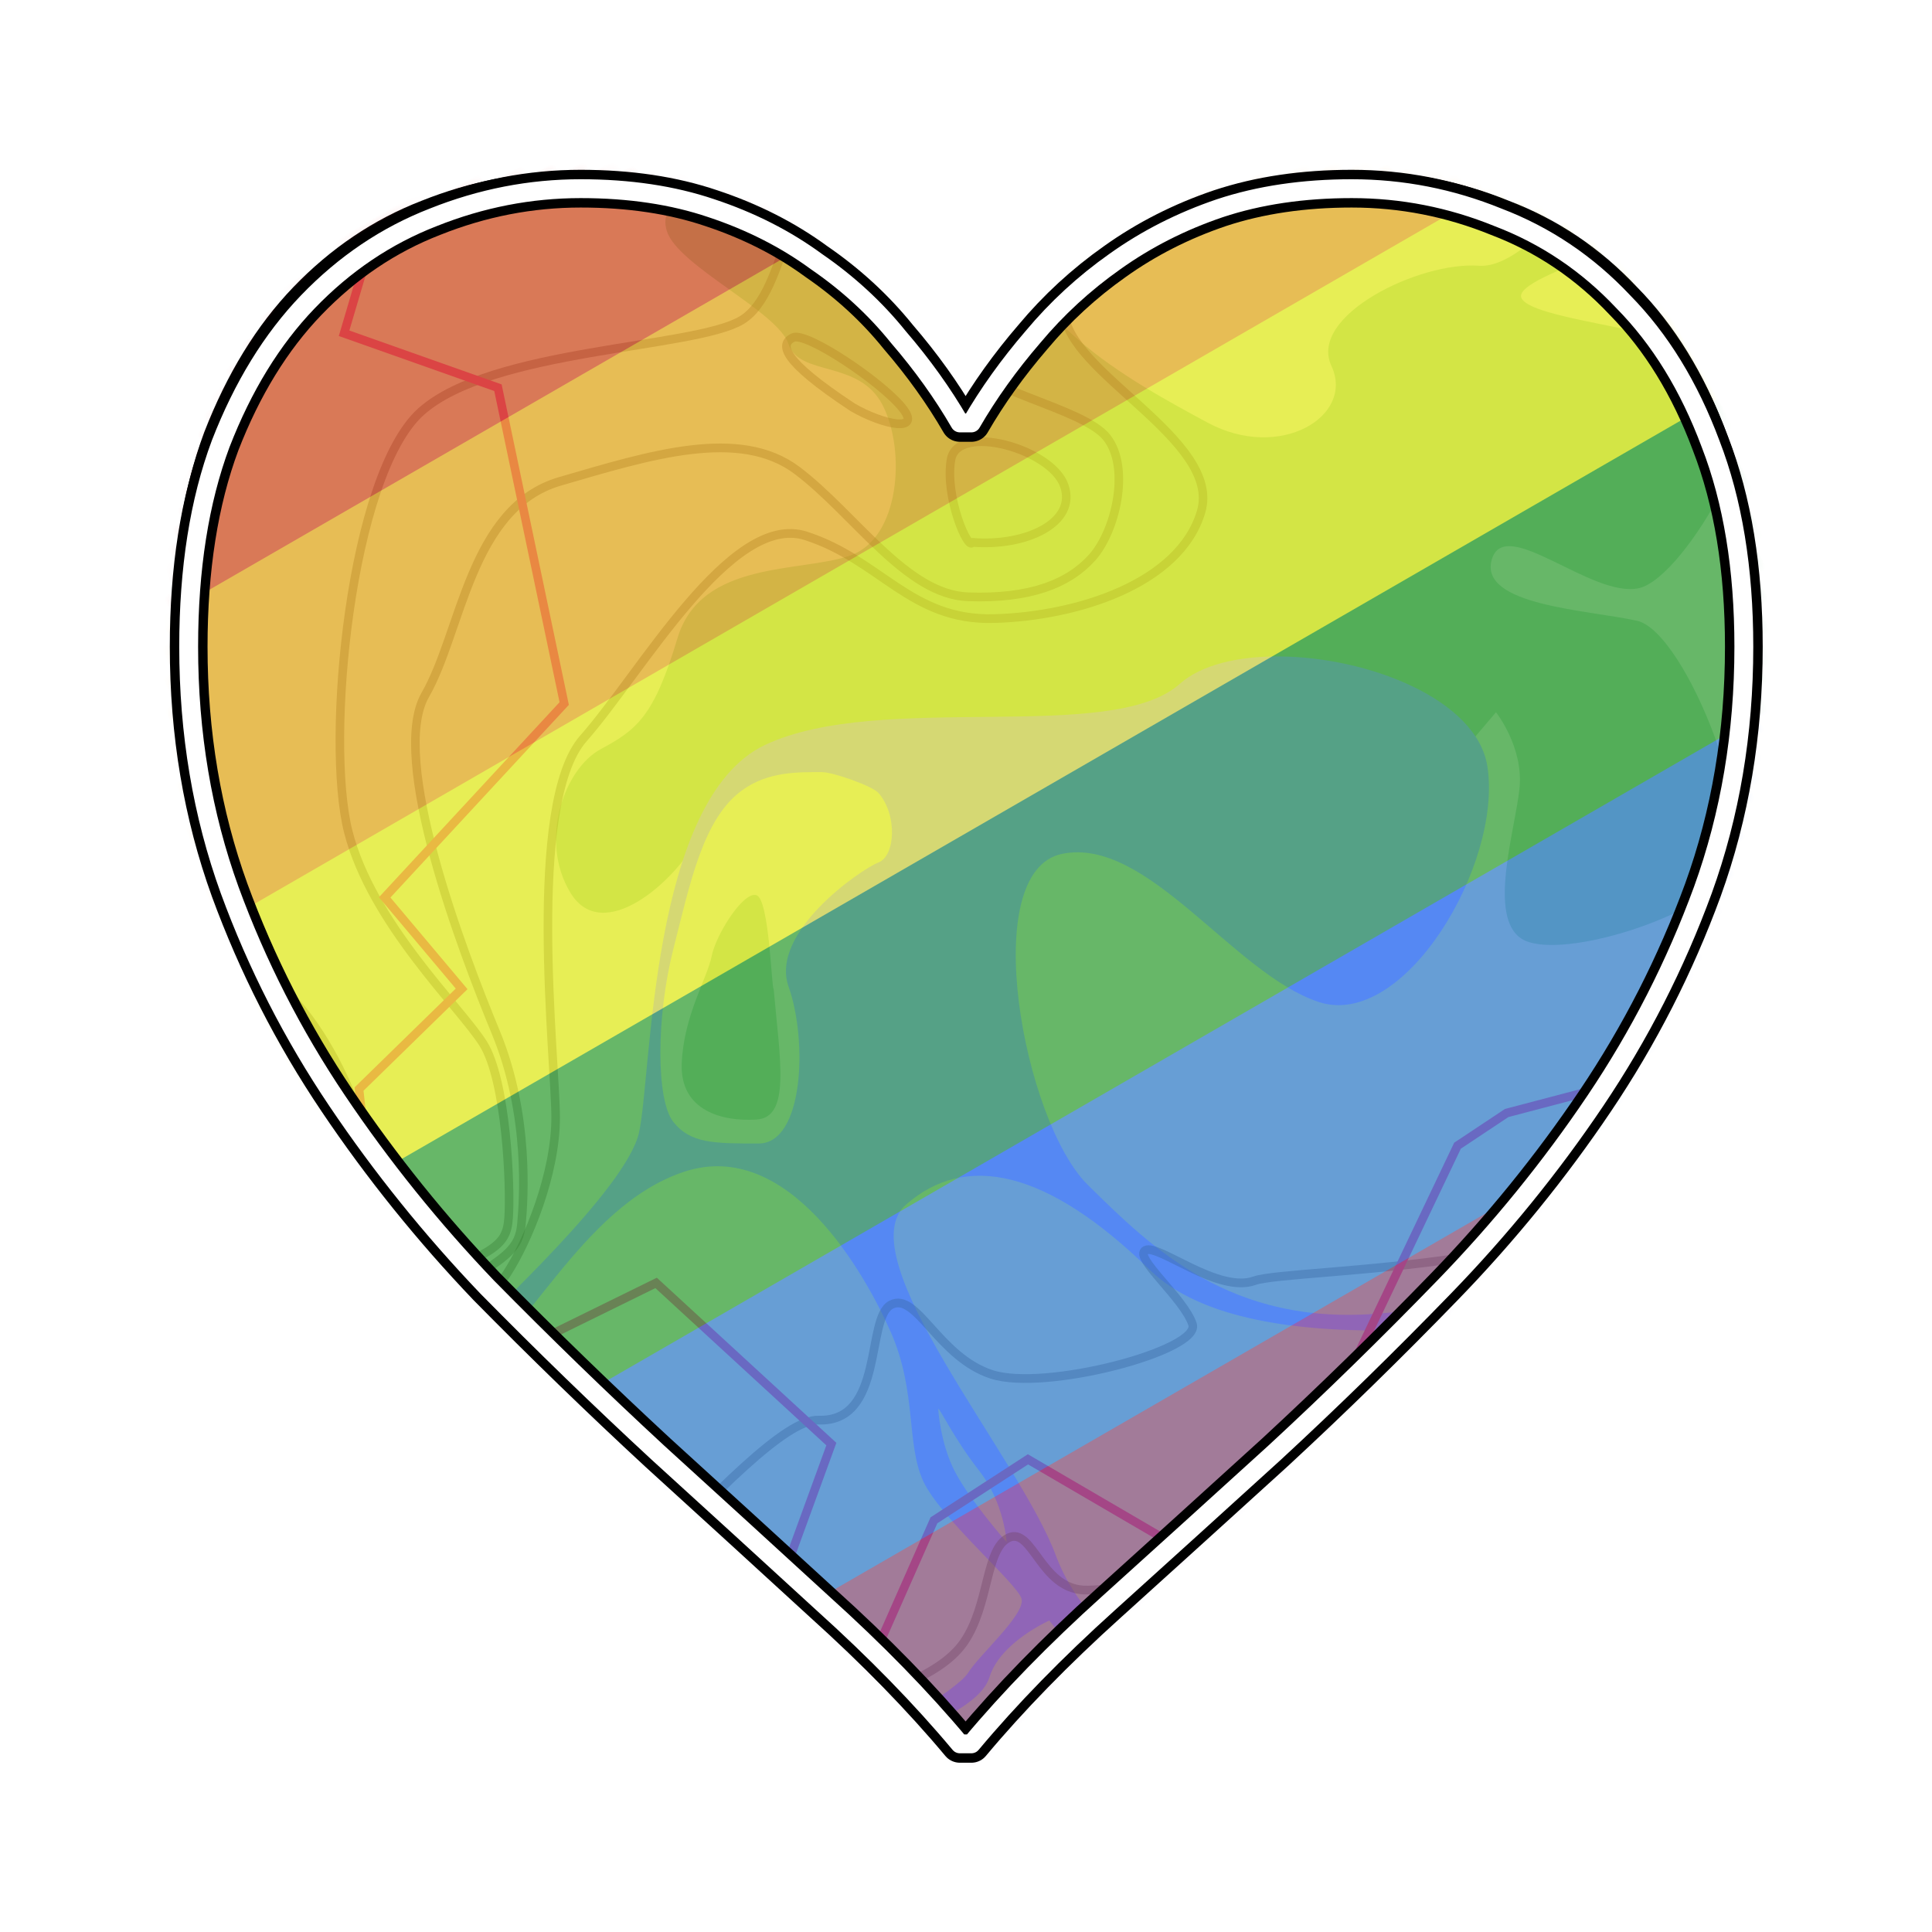 <?xml version="1.0" encoding="UTF-8" standalone="no"?>
<!-- Created with Inkscape (http://www.inkscape.org/) -->

<svg
   width="256"
   height="256"
   viewBox="0 0 256 256"
   version="1.1"
   id="svg1"
   inkscape:version="1.3.2 (091e20e, 2023-11-25, custom)"
   sodipodi:docname="osmheart_lgbtq.svg"
   xmlns:inkscape="http://www.inkscape.org/namespaces/inkscape"
   xmlns:sodipodi="http://sodipodi.sourceforge.net/DTD/sodipodi-0.dtd"
   xmlns="http://www.w3.org/2000/svg"
   xmlns:svg="http://www.w3.org/2000/svg"
   xmlns:rdf="http://www.w3.org/1999/02/22-rdf-syntax-ns#"
   xmlns:cc="http://creativecommons.org/ns#">
  <sodipodi:namedview
     id="namedview1"
     pagecolor="#505050"
     bordercolor="#eeeeee"
     borderopacity="1"
     inkscape:showpageshadow="0"
     inkscape:pageopacity="0"
     inkscape:pagecheckerboard="true"
     inkscape:deskcolor="#505050"
     inkscape:document-units="px"
     showgrid="true"
     inkscape:zoom="3.2013155"
     inkscape:cx="149.78218"
     inkscape:cy="95.42952"
     inkscape:current-layer="layer1">
    <inkscape:grid
       id="grid1"
       units="px"
       originx="0"
       originy="0"
       spacingx="1"
       spacingy="1"
       empcolor="#0099e5"
       empopacity="0.302"
       color="#0099e5"
       opacity="0.149"
       empspacing="16"
       dotted="false"
       gridanglex="30"
       gridanglez="30"
       visible="true"
       snapvisiblegridlinesonly="false" />
  </sodipodi:namedview>
  <defs
     id="defs1">
    <clipPath
       clipPathUnits="userSpaceOnUse"
       id="clipPath5466">
      <path
         style="fill:#ceeeab;fill-opacity:1;stroke:none"
         d="m 9,12.25 c 0,0 7.5,13 11.75,27.75 C 25,54.75 27,65.5 27,65.5 c 0,0 -5.5,12.75 -8.25,24.75 -2.75,12 -5.75,23 -5.75,23 0,0 5.75,16 9.25,30 3.5,14 3.75,24.25 3.75,24.25 0,0 -4,10.25 -7.5,24.25 -3.5,14 -5,30.75 -5,30.75 0,0 9.25,-2 28.5,1.25 19.25,3.25 32.25,6 32.25,6 0,0 12.75,-2.75 24,-6.25 11.25,-3.5 16.25,-6.5 16.25,-6.5 0,0 5.5,0.5 22.5,6.25 17,5.75 29.25,8.5 29.25,8.5 0,0 13,-2.75 26,-5.75 13,-3 26.5,-8 26.5,-8 0,0 -0.75,-5 4.25,-24.5 5,-19.5 8.75,-28 8.75,-28 0,0 -0.5,-4.5 -3.75,-19.75 C 224.75,130.5 218,116 218,116 c 0,0 1.75,-10.5 6.75,-23.75 C 229.75,79 235,65.5 235,65.5 c 0,0 -4.75,-15.25 -7.5,-29.75 C 224.75,21.25 219.25,10 219.25,10 c 0,0 -24.25,9 -31.75,10.5 -7.5,1.5 -21,5.25 -21,5.25 0,0 -9.75,-4.25 -22,-8.5 -12.25,-4.25 -29.75,-5.5 -29.75,-5.5 0,0 -3.25,3.5 -22,8 -18.75,4.5 -27.5,5.75 -27.5,5.75 0,0 -18.5,-9 -31.5,-11.5 -13,-2.5 -24,-2 -24.75,-1.75 z"
         id="path5468" />
    </clipPath>
    <clipPath
       clipPathUnits="userSpaceOnUse"
       id="clipPath5383">
      <path
         style="fill:#ceeeab;fill-opacity:1;stroke:none"
         d="m 9,12.25 c 0,0 7.5,13 11.75,27.75 C 25,54.75 27,65.5 27,65.5 c 0,0 -5.5,12.75 -8.25,24.75 -2.75,12 -5.75,23 -5.75,23 0,0 5.75,16 9.25,30 3.5,14 3.75,24.25 3.75,24.25 0,0 -4,10.25 -7.5,24.25 -3.5,14 -5,30.75 -5,30.75 0,0 9.25,-2 28.5,1.25 19.25,3.25 32.25,6 32.25,6 0,0 12.75,-2.75 24,-6.25 11.25,-3.5 16.25,-6.5 16.25,-6.5 0,0 5.5,0.5 22.5,6.25 17,5.75 29.25,8.5 29.25,8.5 0,0 13,-2.75 26,-5.75 13,-3 26.5,-8 26.5,-8 0,0 -0.75,-5 4.25,-24.5 5,-19.5 8.75,-28 8.75,-28 0,0 -0.5,-4.5 -3.75,-19.75 C 224.75,130.5 218,116 218,116 c 0,0 1.75,-10.5 6.75,-23.75 C 229.75,79 235,65.5 235,65.5 c 0,0 -4.75,-15.25 -7.5,-29.75 C 224.75,21.25 219.25,10 219.25,10 c 0,0 -24.25,9 -31.75,10.5 -7.5,1.5 -21,5.25 -21,5.25 0,0 -9.75,-4.25 -22,-8.5 -12.25,-4.25 -29.75,-5.5 -29.75,-5.5 0,0 -3.25,3.5 -22,8 -18.75,4.5 -27.5,5.75 -27.5,5.75 0,0 -18.5,-9 -31.5,-11.5 -13,-2.5 -24,-2 -24.75,-1.75 z"
         id="path5385" />
    </clipPath>
    <clipPath
       clipPathUnits="userSpaceOnUse"
       id="clipPath5426">
      <path
         style="fill:#ceeeab;fill-opacity:1;stroke:none"
         d="m 9,12.25 c 0,0 7.5,13 11.75,27.75 C 25,54.75 27,65.5 27,65.5 c 0,0 -5.5,12.75 -8.25,24.75 -2.75,12 -5.75,23 -5.75,23 0,0 5.75,16 9.25,30 3.5,14 3.75,24.25 3.75,24.25 0,0 -4,10.25 -7.5,24.25 -3.5,14 -5,30.75 -5,30.75 0,0 9.25,-2 28.5,1.25 19.25,3.25 32.25,6 32.25,6 0,0 12.75,-2.75 24,-6.25 11.25,-3.5 16.25,-6.5 16.25,-6.5 0,0 5.5,0.5 22.5,6.25 17,5.75 29.25,8.5 29.25,8.5 0,0 13,-2.75 26,-5.75 13,-3 26.5,-8 26.5,-8 0,0 -0.75,-5 4.25,-24.5 5,-19.5 8.75,-28 8.75,-28 0,0 -0.5,-4.5 -3.75,-19.75 C 224.75,130.5 218,116 218,116 c 0,0 1.75,-10.5 6.75,-23.75 C 229.75,79 235,65.5 235,65.5 c 0,0 -4.75,-15.25 -7.5,-29.75 C 224.75,21.25 219.25,10 219.25,10 c 0,0 -24.25,9 -31.75,10.5 -7.5,1.5 -21,5.25 -21,5.25 0,0 -9.75,-4.25 -22,-8.5 -12.25,-4.25 -29.75,-5.5 -29.75,-5.5 0,0 -3.25,3.5 -22,8 -18.75,4.5 -27.5,5.75 -27.5,5.75 0,0 -18.5,-9 -31.5,-11.5 -13,-2.5 -24,-2 -24.75,-1.75 z"
         id="path5428" />
    </clipPath>
    <clipPath
       clipPathUnits="userSpaceOnUse"
       id="clipPath8">
      <path
         d="m 173.125,37 q 8.845,0 17.091,3.351 8.395,3.198 14.692,9.9 6.446,6.549 10.194,16.601 3.898,10.052 3.898,23.759 0,15.23 -4.797,28.48 -4.797,13.098 -12.593,24.673 -7.796,11.575 -17.69,21.779 -9.745,10.052 -19.789,19.342 -10.045,9.138 -19.489,17.667 -9.295,8.377 -16.041,16.449 h -1.349 q -6.746,-8.072 -16.041,-16.449 -9.295,-8.529 -19.339,-17.667 -10.044,-9.29 -19.939,-19.342 -9.745,-10.204 -17.54,-21.779 -7.796,-11.575 -12.593,-24.673 -4.797,-13.25 -4.797,-28.48 0,-13.707 3.748,-23.759 Q 44.646,56.799 50.942,50.25 57.389,43.549 65.634,40.351 74.03,37 82.875,37 q 8.545,0 15.292,2.284 6.896,2.285 12.293,6.244 5.547,3.808 9.595,8.833 4.198,4.874 7.196,10.052 h 1.349 q 2.998,-5.178 7.196,-10.052 4.198,-5.026 9.595,-8.833 5.547,-3.96 12.293,-6.244 Q 164.58,37 173.125,37 Z"
         id="path8"
         style="font-size:173.333px;font-family:'Nirmala UI';-inkscape-font-specification:'Nirmala UI';fill-rule:evenodd;stroke-width:1.648;stroke-linejoin:round"
         aria-label="♥" />
    </clipPath>
    <filter
       inkscape:collect="always"
       style="color-interpolation-filters:sRGB"
       id="filter8"
       x="-0.108"
       y="-0.108"
       width="1.216"
       height="1.216">
      <feGaussianBlur
         inkscape:collect="always"
         stdDeviation="9.36"
         id="feGaussianBlur8" />
    </filter>
    <filter
       inkscape:collect="always"
       style="color-interpolation-filters:sRGB"
       id="filter1"
       x="-0.087"
       y="-0.087"
       width="1.174"
       height="1.174">
      <feGaussianBlur
         inkscape:collect="always"
         stdDeviation="6.44"
         id="feGaussianBlur1" />
    </filter>
    <mask
       maskUnits="userSpaceOnUse"
       id="mask1">
      <path
         d="m 112.112,36.921 q 4.746,2.74 8.132,7.092 3.514,4.317 4.817,9.863 1.43,5.511 0.327,12.066 -1.023,6.601 -5.269,13.956 -4.718,8.172 -11.397,13.796 -6.632,5.542 -14.401,9.338 -7.769,3.796 -16.239,6.206 -8.343,2.375 -16.611,4.248 -8.221,1.792 -15.931,3.442 -7.582,1.615 -13.703,3.856 l -0.724,-0.418 Q 29.995,113.946 27.602,106.571 25.257,99.115 22.698,91.1 20.187,83.004 17.991,74.545 15.924,66.05 15.327,57.425 14.729,48.799 16.213,40.284 17.744,31.688 22.462,23.516 26.708,16.161 31.833,11.929 37.039,7.742 42.446,6.179 q 5.535,-1.599 10.95,-0.76 5.543,0.803 10.289,3.543 4.585,2.647 7.497,5.963 2.993,3.362 4.662,7.159 1.797,3.761 2.412,7.712 0.743,3.916 0.747,7.623 l 0.724,0.418 q 3.213,-1.85 6.975,-3.164 3.809,-1.396 7.885,-1.767 4.203,-0.406 8.531,0.458 4.408,0.911 8.993,3.558 z"
         id="path1"
         style="font-size:173.333px;font-family:'Nirmala UI';-inkscape-font-specification:'Nirmala UI';fill:#ffffff;fill-opacity:1;fill-rule:evenodd;stroke-width:1.021;stroke-linejoin:round"
         aria-label="♥" />
    </mask>
  </defs>
  <g
     inkscape:label="Layer 1"
     inkscape:groupmode="layer"
     id="layer1">
    <path
       d="m 179.572,24 q 10.109,0 19.532,3.829 9.595,3.655 16.791,11.314 7.367,7.485 11.651,18.972 Q 232,69.603 232,85.269 q 0,17.406 -5.483,32.549 -5.483,14.969 -14.392,28.198 -8.909,13.228 -20.217,24.89 -11.137,11.488 -22.616,22.105 -11.479,10.444 -22.273,20.191 Q 136.395,222.775 128.685,232 h -1.542 Q 119.433,222.775 108.811,213.202 98.188,203.454 86.708,193.011 75.229,182.393 63.921,170.905 52.784,159.244 43.875,146.015 34.965,132.787 29.483,117.818 24,102.674 24,85.269 24,69.603 28.283,58.115 32.738,46.628 39.934,39.143 47.301,31.485 56.725,27.829 66.32,24 76.428,24 q 9.766,0 17.476,2.611 7.881,2.611 14.049,7.136 6.339,4.351 10.965,10.095 4.797,5.57 8.224,11.488 h 1.542 q 3.427,-5.918 8.224,-11.488 4.797,-5.744 10.965,-10.095 6.339,-4.526 14.049,-7.136 Q 169.806,24 179.572,24 Z"
       id="text8-4-6"
       style="font-size:173.333px;font-family:'Nirmala UI';-inkscape-font-specification:'Nirmala UI';display:inline;mix-blend-mode:normal;fill:#000000;fill-opacity:1;fill-rule:evenodd;stroke-width:1.883;stroke-linejoin:round;filter:url(#filter8)"
       aria-label="♥"
       inkscape:label="Base Heart Shadow"
       transform="matrix(1.012,0,0,1.012,-1.555,-1.555)"
       sodipodi:insensitive="true" />
    <g
       id="Map"
       mask="none"
       clip-path="url(#clipPath8)"
       transform="matrix(1.143,0,0,1.143,-18.286,-18.286)"
       inkscape:label="Base Heart Map"
       style="display:inline;stroke-width:1;stroke-dasharray:none"
       sodipodi:insensitive="true">
      <g
         id="layer4"
         inkscape:label="map_details"
         style="display:inline;stroke-width:1;stroke-dasharray:none"
         transform="matrix(0.991,0,0,1.01,7.08,16)"
         mask="none">
        <path
           style="fill:#ceeeab;fill-opacity:1;stroke:none;stroke-width:1;stroke-dasharray:none"
           d="m 9,2.25 c 0,0 7.5,13 11.75,27.75 C 25,44.75 27,55.5 27,55.5 c 0,0 -5.5,12.75 -8.25,24.75 -2.75,12 -5.75,23 -5.75,23 0,0 5.75,16 9.25,30 3.5,14 3.75,24.25 3.75,24.25 0,0 -4,10.25 -7.5,24.25 -3.5,14 -5,30.75 -5,30.75 0,0 9.25,-2 28.5,1.25 19.25,3.25 32.25,6 32.25,6 0,0 12.75,-2.75 24,-6.25 11.25,-3.5 16.25,-6.5 16.25,-6.5 0,0 5.5,0.5 22.5,6.25 17,5.75 29.25,8.5 29.25,8.5 0,0 13,-2.75 26,-5.75 13,-3 26.5,-8 26.5,-8 0,0 -0.75,-5 4.25,-24.5 5,-19.5 8.75,-28 8.75,-28 0,0 -0.5,-4.5 -3.75,-19.75 C 224.75,120.5 218,106 218,106 c 0,0 1.75,-10.5 6.75,-23.75 C 229.75,69 235,55.5 235,55.5 c 0,0 -4.75,-15.25 -7.5,-29.75 C 224.75,11.25 219.25,0 219.25,0 c 0,0 -24.25,9 -31.75,10.5 -7.5,1.5 -21,5.25 -21,5.25 0,0 -9.75,-4.25 -22,-8.5 -12.25,-4.25 -29.75,-5.5 -29.75,-5.5 0,0 -3.25,3.5 -22,8 -18.75,4.5 -27.5,5.75 -27.5,5.75 0,0 -18.5,-9 -31.5,-11.5 C 20.75,1.5 9.75,2 9,2.25 Z"
           id="path3834-9" />
        <g
           id="g5438"
           clip-path="url(#clipPath5466)"
           transform="translate(0,-10)"
           style="stroke-width:1;stroke-dasharray:none">
          <path
             style="fill:#a6dd8b;fill-opacity:1;stroke:none;stroke-width:1;stroke-dasharray:none"
             d="m 110.75,5.5 -4.25,7 c -0.75,9 -2.25,13.75 -8.5,16.5 -6.25,2.75 -12.25,3.5 -11,7.5 1.25,4 13,9.25 14.25,13 1.25,3.75 8.25,1.75 11,7 2.75,5.25 2,15.25 -3.75,17.25 -5.75,2 -17.5,0.5 -20.25,9.5 -2.75,9 -4.75,10.5 -9,12.75 -4.25,2.25 -7.25,10.5 -3.5,16.5 3.75,6 12.25,-1.25 15,-6.5 C 93.5,100.75 98,97.25 98,97.25 h 23.75 l 59,-1.75 3.25,-3.75 c 0,0 3.25,4 2.75,8.75 -0.5,4.75 -3.75,14.75 0.25,17.25 4,2.5 19.5,-2 24,-7 4.5,-5 -4.75,-28.25 -10.5,-29.5 -5.75,-1.25 -18.5,-1.75 -17,-7 1.5,-5.25 11.75,4.5 17.25,3.25 5.5,-1.25 16.75,-21 12,-25.25 C 208,48 188.5,47 187,44.25 c -1.5,-2.75 21,-8 22.25,-11 1.25,-3 -2.5,-7.25 -6.25,-8.5 C 199.25,23.5 189,41 182,40.5 175,40 162,46.25 164.75,52 c 2.75,5.75 -6,11 -14.5,6.5 -8.5,-4.5 -24.75,-13 -21.75,-24 3,-11 21.5,-18.75 21.5,-18.75 z M 97.188,112.719 c -1.595,0.146 -4.469,4.688 -4.938,7.031 -0.5,2.5 -3.25,6.75 -3.5,12.25 -0.25,5.5 4.75,6.75 8.75,6.5 4,-0.25 2.75,-6.75 2,-15 -0.25,0 -0.5,-10.25 -2,-10.75 -0.094,-0.031 -0.206,-0.041 -0.312,-0.031 z m 92.719,51.656 c -6.335,0.295 -6.625,7.469 -7.406,8.875 -1.25,2.25 2.25,13.75 2,18 -0.25,4.25 -4.75,5.25 -9.5,9.75 -4.75,4.5 0.5,16 11.25,31 l 44.75,1.25 -1,-35 c 0,0 4.75,-4.25 -20.75,-24.25 -9.562,-7.5 -15.542,-9.802 -19.344,-9.625 z M 39.938,180.906 C 35.908,180.804 31.656,186.625 30.25,188.5 c -1.5,2 -6.25,5 -17,9.5 l -14.5,34.25 53,4.25 c 0,0 1.75,-11 -4.25,-15.75 C 41.5,216 30.25,215 29.25,207.5 28.25,200 38.5,197.5 43,193.25 47.5,189 45,182 40.75,181 c -0.266,-0.062 -0.544,-0.087 -0.812,-0.094 z"
             id="path5436" />
        </g>
        <path
           style="fill:#aac3e7;fill-opacity:1;stroke:none;stroke-width:1;stroke-dasharray:none"
           d="M 158.531,75.344 C 153.771,75.329 149.5,76.312 147,78.5 c -8,7 -35,0.75 -48.5,7 -13.5,6.25 -13.25,38 -14.75,44.5 -1.5,6.5 -17.5,20.75 -20,23.5 -2.5,2.75 -13.25,7.25 -19.5,8.5 -6.25,1.25 -12.75,7.25 -15.5,11 -2.021,2.756 -7.406,6.45 -10.125,8.219 -0.046,0.181 -0.079,0.349 -0.125,0.531 -0.134,0.535 -0.247,1.083 -0.375,1.625 4.98,-1.605 11.18,-8.18 16.625,-13.625 6.25,-6.25 20,-7.75 27.75,-11.5 7.75,-3.75 14.25,-19.75 26.5,-23.75 12.25,-4 21.25,11.75 24.25,18.5 3,6.75 1.75,12.75 3.75,17 2,4.25 11,11.75 11.5,13.5 0.5,1.75 -5,6.5 -6.25,8.5 -1.25,2 -10.5,7 -11.75,8.75 -0.966,1.352 -1.923,6.773 -2.312,9.219 0.413,-0.169 0.754,-0.311 1.125,-0.469 0.484,-2.529 1.515,-7.078 2.938,-8.5 2,-2 11.25,-4.5 12.5,-8.5 1.25,-4 7,-6.5 7,-6.5 0,0 2.75,4 16,14 8.833,6.667 12.758,15.534 14.406,20.719 0.674,0.171 1.533,0.409 2.031,0.531 -1.221,-4.319 -4.836,-16.239 -8.938,-20.75 -5,-5.5 -18.5,-10.75 -22.75,-22 -4.25,-11.25 -24.5,-34.25 -17.5,-40.25 7,-6 16.5,-4 28.5,7.5 12,11.5 46.25,5.75 57.75,3.75 9.955,-1.731 20.834,14.883 23.906,26.031 0.589,-2.096 1.127,-4.002 1.656,-5.75 -1.738,-1.926 -3.697,-4.62 -5.312,-8.281 -3.75,-8.5 -12,-13.25 -12,-13.25 0,0 8.75,-5 14.75,-7.75 1.617,-0.741 3.006,-1.677 4.188,-2.656 -0.162,-0.774 -0.259,-1.256 -0.438,-2.094 -0.031,-0.146 -0.062,-0.292 -0.094,-0.438 -4.766,5.562 -19.232,9.615 -21.656,10.938 -2.75,1.5 -18.25,3 -35.75,4.5 -17.5,1.5 -26.75,-7.5 -34.25,-14.75 -7.5,-7.25 -13,-36 -3,-38 10,-2 20,13.75 30,17 10,3.25 21.5,-15.75 19.75,-27 C 181.797,80.266 169.003,75.375 158.531,75.344 Z M 105.188,88.625 c 1.275,0.002 5.859,1.594 6.562,2.375 2.25,2.5 2,7.25 0,8 -2,0.75 -12.75,8 -10.5,14.25 2.25,6.25 1.75,18 -3.5,18 -5.25,0 -8,0 -10,-2.5 -2,-2.5 -2,-12 0,-19.75 2,-7.75 3.5,-15 8,-18.25 3.094,-2.234 6.632,-2.128 9.438,-2.125 z m 13.594,73.094 c 0.203,0.014 1.906,3.516 4.719,7.031 3,3.75 3.25,8.25 3.25,8.25 0,0 -4.25,-4.75 -6,-8 -1.75,-3.25 -2,-7.25 -2,-7.25 0,-0.031 0.018,-0.032 0.031,-0.031 z"
           id="path5280" />
        <path
           style="opacity:0.387;fill:none;stroke:#6d7f42;stroke-width:1;stroke-linecap:round;stroke-linejoin:round;stroke-miterlimit:4;stroke-dasharray:none;stroke-opacity:1"
           d="M 122.75,62.25 C 129,62.75 135,60 133.5,55.75 132,51.5 121,48.5 120.25,52.75 c -0.75,4.25 2,10.5 2.5,9.5 z"
           id="path5319" />
        <path
           style="opacity:0.387;fill:none;stroke:#6d7f42;stroke-width:1;stroke-linecap:round;stroke-linejoin:round;stroke-miterlimit:4;stroke-dasharray:none;stroke-opacity:1"
           d="m 108.75,46.75 c -8.5,-5.5 -8.5,-7.25 -7,-8 1.5,-0.75 10.25,5 12.75,8 2.5,3 -2.25,2 -5.75,0 z"
           id="path5321" />
        <g
           id="g5373"
           clip-path="url(#clipPath5383)"
           transform="translate(0,-10)"
           style="stroke-width:1;stroke-dasharray:none">
          <path
             id="path5323"
             d="M 15.75,151.25 C 48.75,148.75 54,147.75 52,141 50,134.25 43.25,117.5 29,118.5 14.75,119.5 6.25,111.75 6.25,111.75"
             style="opacity:0.387;fill:none;stroke:#6d7f42;stroke-width:1;stroke-linecap:round;stroke-linejoin:round;stroke-miterlimit:4;stroke-dasharray:none;stroke-opacity:1" />
          <path
             id="path5311"
             d="m 17.5,177.25 c 18.25,-10 28.75,-8.5 35,-11.5 6.25,-3 13.25,-5.75 15.75,-9.5 2.5,-3.75 5.75,-11.5 5.75,-18 0,-6.5 -3.5,-36 3.25,-43.5 6.75,-7.5 17.25,-26 26,-23.25 8.75,2.75 12.25,9.75 22,9.5 9.75,-0.25 21.75,-4 24.25,-12.25 2.5,-8.25 -15.75,-16 -16,-23 -0.25,-7 5.5,-14.25 20.25,-17 14.75,-2.75 23.5,-11.5 23.5,-11.5"
             style="opacity:0.387;fill:none;stroke:#6d7f42;stroke-width:1;stroke-dasharray:none;stroke-opacity:1" />
          <path
             id="path5313"
             d="m 14.5,161 c 15.25,-1.5 22.25,3.5 31.5,1.75 9.25,-1.75 13.25,-3 17.75,-5.75 4.5,-2.75 6,-3.75 6.25,-6.5 0.25,-2.75 1,-12.5 -3,-22 C 63,119 54.5,97 58.75,89.75 63,82.5 64,68.25 74.5,65.25 85,62.25 95.5,59 102.25,64 c 6.75,5 12.75,14.25 20,14.5 7.25,0.25 11.75,-1.5 14.5,-4.5 2.75,-3 4.5,-10.25 1.75,-13.75 -2.75,-3.5 -15.5,-5.5 -17.25,-9.5 -1.75,-4 -10.75,-17 -0.25,-26.75 10.5,-9.75 36.25,-8.25 36.25,-8.25"
             style="opacity:0.387;fill:none;stroke:#6d7f42;stroke-width:1;stroke-linecap:round;stroke-linejoin:round;stroke-miterlimit:4;stroke-dasharray:none;stroke-opacity:1" />
          <path
             id="path5315"
             d="m 21.25,159 c 13.75,1 21.5,4.25 33.5,-0.5 12,-4.75 13.5,-5.25 13.75,-8.75 0.25,-3.5 -0.25,-15.75 -3,-20 C 62.75,125.5 52.5,116 49.75,105.5 47,95 50,64.5 58.25,57.25 66.5,50 90.25,50 95.75,46.75 c 5.5,-3.25 5.25,-16.75 13,-24.5 7.75,-7.75 27,-12.25 27,-12.25"
             style="opacity:0.387;fill:none;stroke:#6d7f42;stroke-width:1;stroke-linecap:round;stroke-linejoin:round;stroke-miterlimit:4;stroke-dasharray:none;stroke-opacity:1" />
          <path
             id="path5317"
             d="m 190,18.5 c 11.75,5 39,9.75 47.25,40.25"
             style="opacity:0.387;fill:none;stroke:#6d7f42;stroke-width:1;stroke-linecap:round;stroke-linejoin:round;stroke-miterlimit:4;stroke-dasharray:none;stroke-opacity:1" />
          <path
             id="path5325"
             d="m 9.75,214 c 19,-12.5 36,-1.25 49,-4 13,-2.75 38.25,-37.25 46,-37 7.75,0.25 5.5,-11.75 8.5,-13.25 3,-1.5 5.5,6 11.75,8 6.25,2 24.5,-2.75 23.5,-5.75 -1,-3 -7,-7.75 -5.5,-8.5 1.5,-0.75 8.5,5 12.75,3.5 4.25,-1.5 43.75,-1 48.5,-13.5 C 209,131 225.75,130 225.75,130"
             style="opacity:0.387;fill:none;stroke:#6d7f42;stroke-width:1;stroke-linecap:round;stroke-linejoin:round;stroke-miterlimit:4;stroke-dasharray:none;stroke-opacity:1" />
          <path
             sodipodi:nodetypes="csssssssc"
             id="path5327"
             d="m 77.5,233.5 c 13.5,-11.5 23.25,-25 28.5,-27 5.25,-2 12.75,-3.75 15.75,-8 3,-4.25 2.5,-10.75 5.25,-12 2.75,-1.25 3.75,5.75 8.75,6 5,0.25 36.75,-5 42.75,-11.75 6,-6.75 32.25,-12.5 32.5,-14.5 0.25,-2 -1,-4.75 0.25,-5.5 1.25,-0.75 24.75,-6 24.75,-6"
             style="opacity:0.387;fill:none;stroke:#6d7f42;stroke-width:1;stroke-linecap:round;stroke-linejoin:round;stroke-miterlimit:4;stroke-dasharray:none;stroke-opacity:1" />
          <path
             id="path5329"
             d="m 168.75,236 c 9,-13.75 20.5,-41 29.5,-42 9,-1 10.25,-2.5 12.5,-4.25 2.25,-1.75 17,2.25 17,2.25"
             style="opacity:0.387;fill:none;stroke:#6d7f42;stroke-width:1;stroke-linecap:round;stroke-linejoin:round;stroke-miterlimit:4;stroke-dasharray:none;stroke-opacity:1" />
        </g>
        <g
           id="g5400"
           clip-path="url(#clipPath5426)"
           transform="translate(0,-10)"
           style="stroke-width:1;stroke-dasharray:none">
          <path
             id="path5387"
             d="m 57.75,20 -8.5,28.25 18,6.25 L 75,90.75 54,113 l 9,10.5 -12,11.5 0.5,4.5 20.25,24.5 14,-6.75 20.5,18.5 -10.5,28.25 10.25,8.5 -2.75,13"
             style="fill:none;stroke:#d38484;stroke-width:1;stroke-linecap:round;stroke-linejoin:miter;stroke-miterlimit:4;stroke-dasharray:none;stroke-opacity:1" />
          <path
             id="path5389"
             d="m 105.75,212.25 12.5,-27.75 11,-7 27.5,15.75 20.5,-3.75 -0.25,-15.75 -10.25,-6 12.75,-26.25 5.75,-3.75 38.75,-10"
             style="fill:none;stroke:#d38484;stroke-width:1;stroke-linecap:round;stroke-linejoin:miter;stroke-miterlimit:4;stroke-dasharray:none;stroke-opacity:1" />
        </g>
      </g>
    </g>
    <g
       style="clip-rule:evenodd;fill-rule:evenodd;image-rendering:optimizeQuality;shape-rendering:geometricPrecision;text-rendering:geometricPrecision;opacity:0.5"
       id="g3-6-7"
       transform="matrix(1.597,-0.922,0.922,1.597,-33.483,68.42)"
       mask="url(#mask1)"
       inkscape:label="Flag">
      <path
         fill="#e40303"
         d="M 0,0 H 127 V 26.194 H 0 Z"
         id="path1-6-5" />
      <path
         fill="#ff8c00"
         d="M 0,21.167 H 127 V 47.361 H 0 Z"
         id="path2-4-6-3" />
      <path
         fill="#ffed00"
         d="M 0,42.333 H 127 V 68.527 H 0 Z"
         id="path3-2-4" />
      <path
         fill="#008026"
         d="M 0,63.5 H 127 V 89.694 H 0 Z"
         id="path4-0-1" />
      <path
         fill="#004dff"
         d="m 0,84.667 h 127 v 26.194 H 0 Z"
         id="path5-7-9" />
      <path
         fill="#750787"
         d="M 0,105.833 H 127 V 127 H 0 Z"
         id="path6-0-5" />
    </g>
    <path
       d="m 179.126,25 q 10.015,0 19.351,3.794 9.506,3.621 16.635,11.209 7.299,7.415 11.543,18.796 4.413,11.381 4.413,26.901 0,17.244 -5.432,32.247 -5.432,14.83 -14.258,27.936 -8.827,13.106 -20.03,24.659 -11.033,11.381 -22.406,21.9 -11.373,10.346 -22.067,20.003 -10.524,9.484 -18.162,18.624 h -1.528 Q 119.546,221.928 109.022,212.444 98.498,202.787 87.126,192.44 75.753,181.921 64.55,170.54 53.516,158.987 44.69,145.881 35.863,132.776 30.431,117.946 25,102.943 25,85.699 q 0,-15.52 4.244,-26.901 4.413,-11.381 11.542,-18.796 7.299,-7.587 16.635,-11.209 9.506,-3.794 19.52,-3.794 9.675,0 17.314,2.587 7.808,2.587 13.919,7.07 6.28,4.311 10.864,10.002 4.753,5.518 8.148,11.381 h 1.528 q 3.395,-5.863 8.148,-11.381 4.753,-5.691 10.864,-10.002 6.28,-4.483 13.919,-7.07 7.808,-2.587 17.483,-2.587 z"
       id="text8-4-6-0-1"
       style="font-size:173.333px;font-family:'Nirmala UI';-inkscape-font-specification:'Nirmala UI';display:inline;opacity:1;mix-blend-mode:normal;fill:#000000;fill-opacity:0;fill-rule:evenodd;stroke:#000000;stroke-width:5;stroke-linecap:round;stroke-linejoin:round;stroke-dasharray:none;stroke-opacity:1;paint-order:normal;filter:url(#filter1)"
       aria-label="♥"
       inkscape:label="Heart Outline Shadow"
       sodipodi:insensitive="true" />
    <path
       d="m 179.126,25 q 10.015,0 19.351,3.794 9.506,3.621 16.635,11.209 7.299,7.415 11.543,18.796 4.413,11.381 4.413,26.901 0,17.244 -5.432,32.247 -5.432,14.83 -14.258,27.936 -8.827,13.106 -20.03,24.659 -11.033,11.381 -22.406,21.9 -11.373,10.346 -22.067,20.003 -10.524,9.484 -18.162,18.624 h -1.528 Q 119.546,221.928 109.022,212.444 98.498,202.787 87.126,192.44 75.753,181.921 64.55,170.54 53.516,158.987 44.69,145.881 35.863,132.776 30.431,117.946 25,102.943 25,85.699 q 0,-15.52 4.244,-26.901 4.413,-11.381 11.542,-18.796 7.299,-7.587 16.635,-11.209 9.506,-3.794 19.52,-3.794 9.675,0 17.314,2.587 7.808,2.587 13.919,7.07 6.28,4.311 10.864,10.002 4.753,5.518 8.148,11.381 h 1.528 q 3.395,-5.863 8.148,-11.381 4.753,-5.691 10.864,-10.002 6.28,-4.483 13.919,-7.07 7.808,-2.587 17.483,-2.587 z"
       id="text8-4-6-0-1-2"
       style="font-size:173.333px;font-family:'Nirmala UI';-inkscape-font-specification:'Nirmala UI';display:inline;fill:#000000;fill-opacity:0;fill-rule:evenodd;stroke:#000000;stroke-width:3.5;stroke-linecap:round;stroke-linejoin:round;stroke-dasharray:none;stroke-opacity:1;paint-order:normal"
       aria-label="♥"
       inkscape:label="Heart Outline Highlight"
       sodipodi:insensitive="true" />
    <path
       d="m 179.126,25 q 10.015,0 19.351,3.794 9.506,3.621 16.635,11.209 7.299,7.415 11.543,18.796 4.413,11.381 4.413,26.901 0,17.244 -5.432,32.247 -5.432,14.83 -14.258,27.936 -8.827,13.106 -20.03,24.659 -11.033,11.381 -22.406,21.9 -11.373,10.346 -22.067,20.003 -10.524,9.484 -18.162,18.624 h -1.528 Q 119.546,221.928 109.022,212.444 98.498,202.787 87.126,192.44 75.753,181.921 64.55,170.54 53.516,158.987 44.69,145.881 35.863,132.776 30.431,117.946 25,102.943 25,85.699 q 0,-15.52 4.244,-26.901 4.413,-11.381 11.542,-18.796 7.299,-7.587 16.635,-11.209 9.506,-3.794 19.52,-3.794 9.675,0 17.314,2.587 7.808,2.587 13.919,7.07 6.28,4.311 10.864,10.002 4.753,5.518 8.148,11.381 h 1.528 q 3.395,-5.863 8.148,-11.381 4.753,-5.691 10.864,-10.002 6.28,-4.483 13.919,-7.07 7.808,-2.587 17.483,-2.587 z"
       id="text8-4-6-0-1-3"
       style="font-size:173.333px;font-family:'Nirmala UI';-inkscape-font-specification:'Nirmala UI';display:inline;fill:#000000;fill-opacity:0;fill-rule:evenodd;stroke:#ffffff;stroke-width:2.5;stroke-linecap:round;stroke-linejoin:round;stroke-dasharray:none;stroke-opacity:1;paint-order:normal"
       aria-label="♥"
       inkscape:label="Heart Outline"
       sodipodi:insensitive="true" />
  </g>
</svg>
